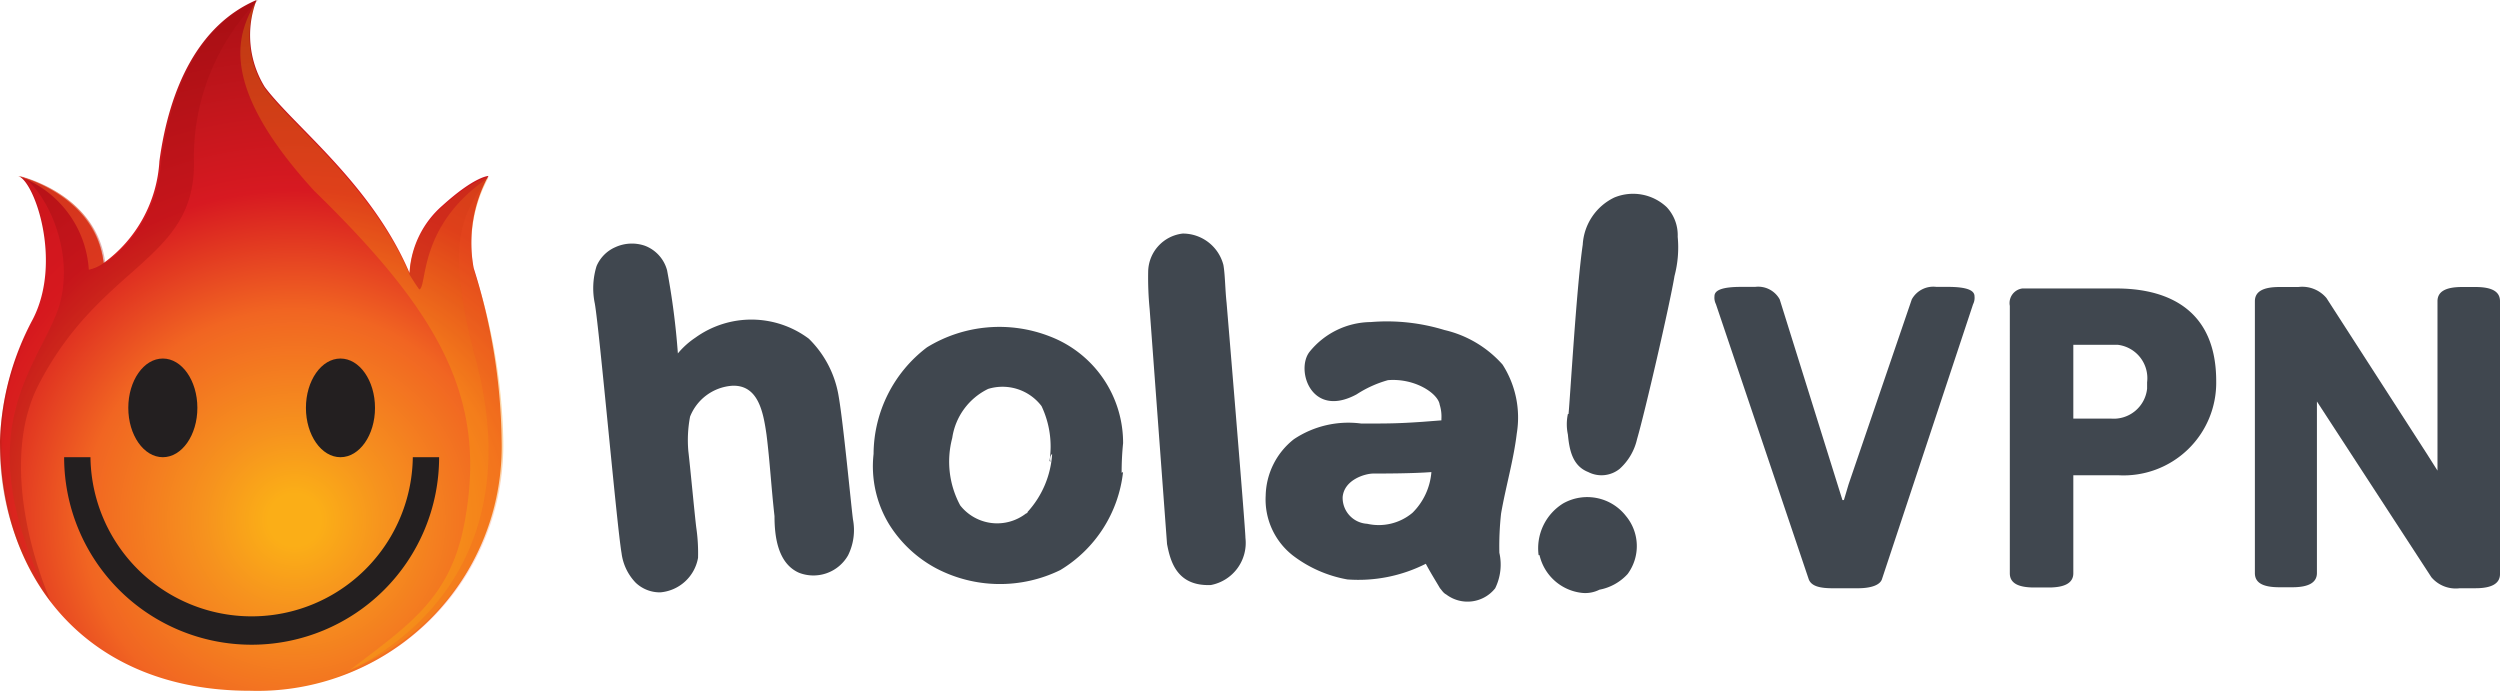 <svg xmlns="http://www.w3.org/2000/svg" id="hola_vpn" width="94.099" height="26" data-name="hola!vpn" viewBox="0 0 94.099 26">
    <defs>
        <style>
            .cls-1{fill:#40474f}.cls-2{fill:url(#radial-gradient)}.cls-3{fill:#fd0}.cls-3,.cls-7{opacity:.2}.cls-4{fill:#9d0b0f;opacity:.3}.cls-10,.cls-5,.cls-9{opacity:.5}.cls-6{fill:#ec1c24;opacity:.8}.cls-8{fill:#ef4e23}.cls-9{fill:#f05a22}.cls-10{fill:#c3161c}.cls-11{fill:#231f20}
        </style>
        <radialGradient id="radial-gradient" cx="11.085" cy="19.574" r="14.402" gradientTransform="matrix(1.376 0 0 1.368 -4.168 -7.209)" gradientUnits="userSpaceOnUse">
            <stop offset=".05" stop-color="#fbae17"/>
            <stop offset=".174" stop-color="#f6921e"/>
            <stop offset=".4" stop-color="#f16522"/>
            <stop offset=".63" stop-color="#d71921"/>
            <stop offset=".797" stop-color="#c3161c"/>
            <stop offset=".956" stop-color="#b01117"/>
        </radialGradient>
    </defs>
    <path id="Path_37424" d="M63.9 16.194c.055-.526.3-4.779.535-6.375a2.1 2.1 0 0 1 1.185-1.771 1.845 1.845 0 0 1 1.974.36 1.541 1.541 0 0 1 .415 1.116 4.216 4.216 0 0 1-.12 1.476c-.175 1.061-1.116 5.139-1.411 6.144a2.14 2.14 0 0 1-.655 1.116 1.089 1.089 0 0 1-1.181.12c-.59-.231-.71-.821-.766-1.411a1.845 1.845 0 0 1 0-.775zm-1.126 5.314a1.983 1.983 0 0 1 .923-1.947 1.845 1.845 0 0 1 2.362.471 1.771 1.771 0 0 1 .065 2.186 1.919 1.919 0 0 1-1.061.59 1.181 1.181 0 0 1-.655.12 1.845 1.845 0 0 1-1.6-1.421z" class="cls-1" data-name="Path 37424" transform="translate(-4.861 -.612)"/>
    <path id="Path_37425" d="M52.645 21.911a2.675 2.675 0 0 1-1.006-2.242 2.768 2.768 0 0 1 1.061-2.121 3.69 3.69 0 0 1 2.537-.59c1.006 0 1.365 0 2.306-.065l.71-.055v-.055a1.5 1.5 0 0 0-.065-.535c-.055-.415-.923-1.006-1.947-.923a4.262 4.262 0 0 0-1.181.535c-1.707.923-2.3-.923-1.771-1.6a3 3 0 0 1 2.311-1.122 7.38 7.38 0 0 1 2.768.3 4.188 4.188 0 0 1 2.186 1.3 3.69 3.69 0 0 1 .535 2.6c-.12 1-.415 2-.59 3.007a11.294 11.294 0 0 0-.065 1.476 2.02 2.02 0 0 1-.157 1.338 1.328 1.328 0 0 1-1.845.231c-.111-.055-.175-.175-.231-.231-.175-.3-.36-.59-.535-.923a5.618 5.618 0 0 1-2.952.59 4.751 4.751 0 0 1-2.067-.913zm1.891-2.186a.978.978 0 0 0 .923 1.006 1.974 1.974 0 0 0 1.707-.415 2.426 2.426 0 0 0 .71-1.531c-.71.055-1.845.055-2.177.055s-1.107.239-1.163.885z" class="cls-1" data-name="Path 37425" transform="translate(-3.999 -1.016)"/>
    <path id="Path_37426" d="M46.9 12.371a12.27 12.27 0 0 1-.055-1.421 1.467 1.467 0 0 1 1.3-1.421 1.578 1.578 0 0 1 1.531 1.181c.065.36.065.923.12 1.421 0 0 .71 8.5.71 8.856a1.614 1.614 0 0 1-1.3 1.771c-1.3.055-1.531-.923-1.651-1.541z" class="cls-1" data-name="Path 37426" transform="translate(-3.628 -.738)"/>
    <path id="Path_37427" d="M45.029 18.8a4.936 4.936 0 0 1-2.362 3.69A5.166 5.166 0 0 1 38 22.427a4.687 4.687 0 0 1-1.771-1.651 4.2 4.2 0 0 1-.59-2.657 5.065 5.065 0 0 1 2.011-4.013 5.212 5.212 0 0 1 4.613-.415 4.29 4.29 0 0 1 2.768 4.022 10.875 10.875 0 0 0-.055 1.116zm-2.768-.415a3.561 3.561 0 0 0-.3-2.067 1.845 1.845 0 0 0-2.011-.646 2.445 2.445 0 0 0-1.35 1.847 3.469 3.469 0 0 0 .3 2.537 1.771 1.771 0 0 0 2.482.3.055.055 0 0 0 .055-.055 3.57 3.57 0 0 0 .923-2.186.277.277 0 0 0-.055.3z" class="cls-1" data-name="Path 37427" transform="translate(-2.758 -1.033)"/>
    <path id="Path_37428" d="M32.319 13.519a3.912 3.912 0 0 1 1.126 2.186c.175 1.006.47 4.133.535 4.613a2.14 2.14 0 0 1-.185 1.356 1.5 1.5 0 0 1-1.845.655c-.821-.36-.923-1.421-.923-2.131-.12-1.061-.175-2.066-.3-3.063-.12-.83-.3-1.891-1.3-1.845a1.845 1.845 0 0 0-1.578 1.162 4.742 4.742 0 0 0-.065 1.3c.065.535.24 2.417.3 2.888a6.633 6.633 0 0 1 .065 1.126 1.578 1.578 0 0 1-1.421 1.3 1.319 1.319 0 0 1-.923-.36 1.956 1.956 0 0 1-.535-1.116c-.175-1.006-.83-8.386-1.006-9.392a2.823 2.823 0 0 1 .065-1.411 1.356 1.356 0 0 1 .7-.71 1.5 1.5 0 0 1 1.125-.055 1.365 1.365 0 0 1 .83.923 27.9 27.9 0 0 1 .406 3.127 3.063 3.063 0 0 1 .655-.59 3.607 3.607 0 0 1 4.274.037z" class="cls-1" data-name="Path 37428" transform="translate(-1.875 -.77)"/>
    <path id="Path_37429" d="M79.738 12.06a.544.544 0 0 1-.055.3L76.26 22.688c-.065.24-.415.36-.923.36h-.923c-.471 0-.83-.065-.923-.36l-3.486-10.333a.544.544 0 0 1-.055-.3c0-.231.3-.351 1.006-.351h.526a.923.923 0 0 1 .923.47l2.177 6.965.185.59h.055l.175-.59 2.38-6.965a.923.923 0 0 1 .923-.47h.471c.672.005.967.125.967.356z" class="cls-1" data-name="Path 37429" transform="translate(-5.418 -.906)"/>
    <path id="Path_37430" d="M89.767 15.257a3.487 3.487 0 0 1-3.69 3.543h-1.688v3.69c0 .351-.3.535-.923.535h-.544c-.646 0-.923-.185-.923-.535V12.425a.554.554 0 0 1 .471-.655h3.543c1.392 0 3.754.415 3.754 3.487zm-5.378-1.43v2.841h1.421a1.264 1.264 0 0 0 1.356-1.126V15.3a1.264 1.264 0 0 0-1.116-1.411h-1.661z" class="cls-1" data-name="Path 37430" transform="translate(-6.35 -.912)"/>
    <path id="Path_37431" d="M101.225 12.244v10.268c0 .351-.3.535-.923.535h-.59a1.2 1.2 0 0 1-1.07-.415l-4.308-6.615v6.458c0 .351-.3.535-.923.535h-.489c-.655 0-.923-.185-.923-.535V12.244c0-.36.3-.535.923-.535h.71a1.19 1.19 0 0 1 1.061.415l3.764 5.84.415.655v-6.375c0-.36.3-.535.923-.535h.507c.628 0 .923.175.923.535z" class="cls-1" data-name="Path 37431" transform="translate(-7.126 -.906)"/>
    <g id="Group_546" data-name="Group 546">
        <g id="Group_348" data-name="Group 348">
            <path id="Body_1_" d="M18.881 16.59a22.328 22.328 0 0 0-1.052-6.5 5.224 5.224 0 0 1 .557-3.467s-.5 0-1.733 1.114a3.609 3.609 0 0 0-1.238 2.538c-1.424-3.343-4.333-5.51-5.448-7A3.717 3.717 0 0 1 9.657 0C7.49.929 6.376 3.281 6 6.067A5.1 5.1 0 0 1 3.9 9.9C3.59 7.3.681 6.624.681 6.624c.619.186 1.671 3.219.557 5.386A10.369 10.369 0 0 0 0 16.59C0 21.79 3.281 26 9.41 26a9.192 9.192 0 0 0 9.471-9.41z" class="cls-2"/>
            <path id="RH_large_shade_1_" d="M23.4 10.152a5.224 5.224 0 0 1 .557-3.467s-.5 0-1.733 1.114a3.609 3.609 0 0 0-1.238 2.538c-1.424-3.343-4.333-5.51-5.448-7A3.631 3.631 0 0 1 15.225 0c-.557 1.052-1.733 2.91 2.167 7.181 4.829 4.7 6.562 7.924 5.633 12.629-.557 2.786-2.167 3.776-4.333 5.448h-.062a9.187 9.187 0 0 0 5.881-8.79 21.468 21.468 0 0 0-1.111-6.316z" class="cls-3" transform="translate(-5.568)"/>
            <path id="LH_large_shade_1_" d="M0 16.59a9.725 9.725 0 0 0 1.919 6.067c-.929-2.167-1.733-5.633-.5-8.11C3.776 9.9 7.367 9.843 7.3 6.067A8.43 8.43 0 0 1 9.719 0C7.552.929 6.438 3.281 6.067 6.067A5.1 5.1 0 0 1 3.962 9.9C3.652 7.3.743 6.624.743 6.624c.619.186 1.671 3.219.557 5.386A9.7 9.7 0 0 0 0 16.59z" class="cls-4"/>
            <g id="Group_344" class="cls-5" data-name="Group 344" transform="translate(.062 6.624)">
                <path id="Path_7230" d="M2.267 15.59c.681-2.352-.8-4.7-1.486-4.89.619.248 1.671 3.219.557 5.386A10.369 10.369 0 0 0 .1 20.667a10.239 10.239 0 0 0 1.733 5.819c-3.095-6.315-.309-8.605.434-10.896z" class="cls-6" data-name="Path 7230" transform="translate(-.1 -10.7)"/>
            </g>
            <g id="Group_345" class="cls-7" data-name="Group 345" transform="translate(12.629 6.686)">
                <path id="Path_7231" d="M25.6 14.267a5.224 5.224 0 0 1 .557-3.467c-1.114 1.486-1.548 2.6-.557 6.562 1.671 5.819-.5 10.152-5.2 12.257a9.165 9.165 0 0 0 6.314-8.919 21.584 21.584 0 0 0-1.114-6.433z" class="cls-8" data-name="Path 7231" transform="translate(-20.4 -10.8)"/>
            </g>
            <path id="LH_ear_1_" d="M1.1 10.7a4.008 4.008 0 0 1 2.662 3.529 1.587 1.587 0 0 0 .557-.248C4.071 11.319 1.1 10.7 1.1 10.7z" class="cls-9" transform="translate(-.419 -4.076)"/>
            <path id="RH_ear_1_" d="M25.271 15.01c.31-.124-.062-2.414 2.6-4.21 0 0-.5 0-1.733 1.114a3.609 3.609 0 0 0-1.238 2.538s.31.496.371.558z" class="cls-10" transform="translate(-9.486 -4.114)"/>
            <g id="Mouth_1_" transform="translate(2.414 17.21)">
                <path id="Mouth_2_" d="M17.024 27.8a6.067 6.067 0 0 1-12.133 0H3.9a7.057 7.057 0 0 0 14.114 0z" class="cls-11" transform="translate(-3.9 -27.8)"/>
            </g>
            <g id="Eyes_1_" transform="translate(4.829 13.495)">
                <g id="Group_346" data-name="Group 346" transform="translate(6.686)">
                    <ellipse id="Ellipse_68" cx="1.3" cy="1.857" class="cls-11" data-name="Ellipse 68" rx="1.3" ry="1.857"/>
                </g>
                <g id="Group_347" data-name="Group 347">
                    <ellipse id="Ellipse_69" cx="1.3" cy="1.857" class="cls-11" data-name="Ellipse 69" rx="1.3" ry="1.857"/>
                </g>
            </g>
        </g>
    </g>
</svg>

